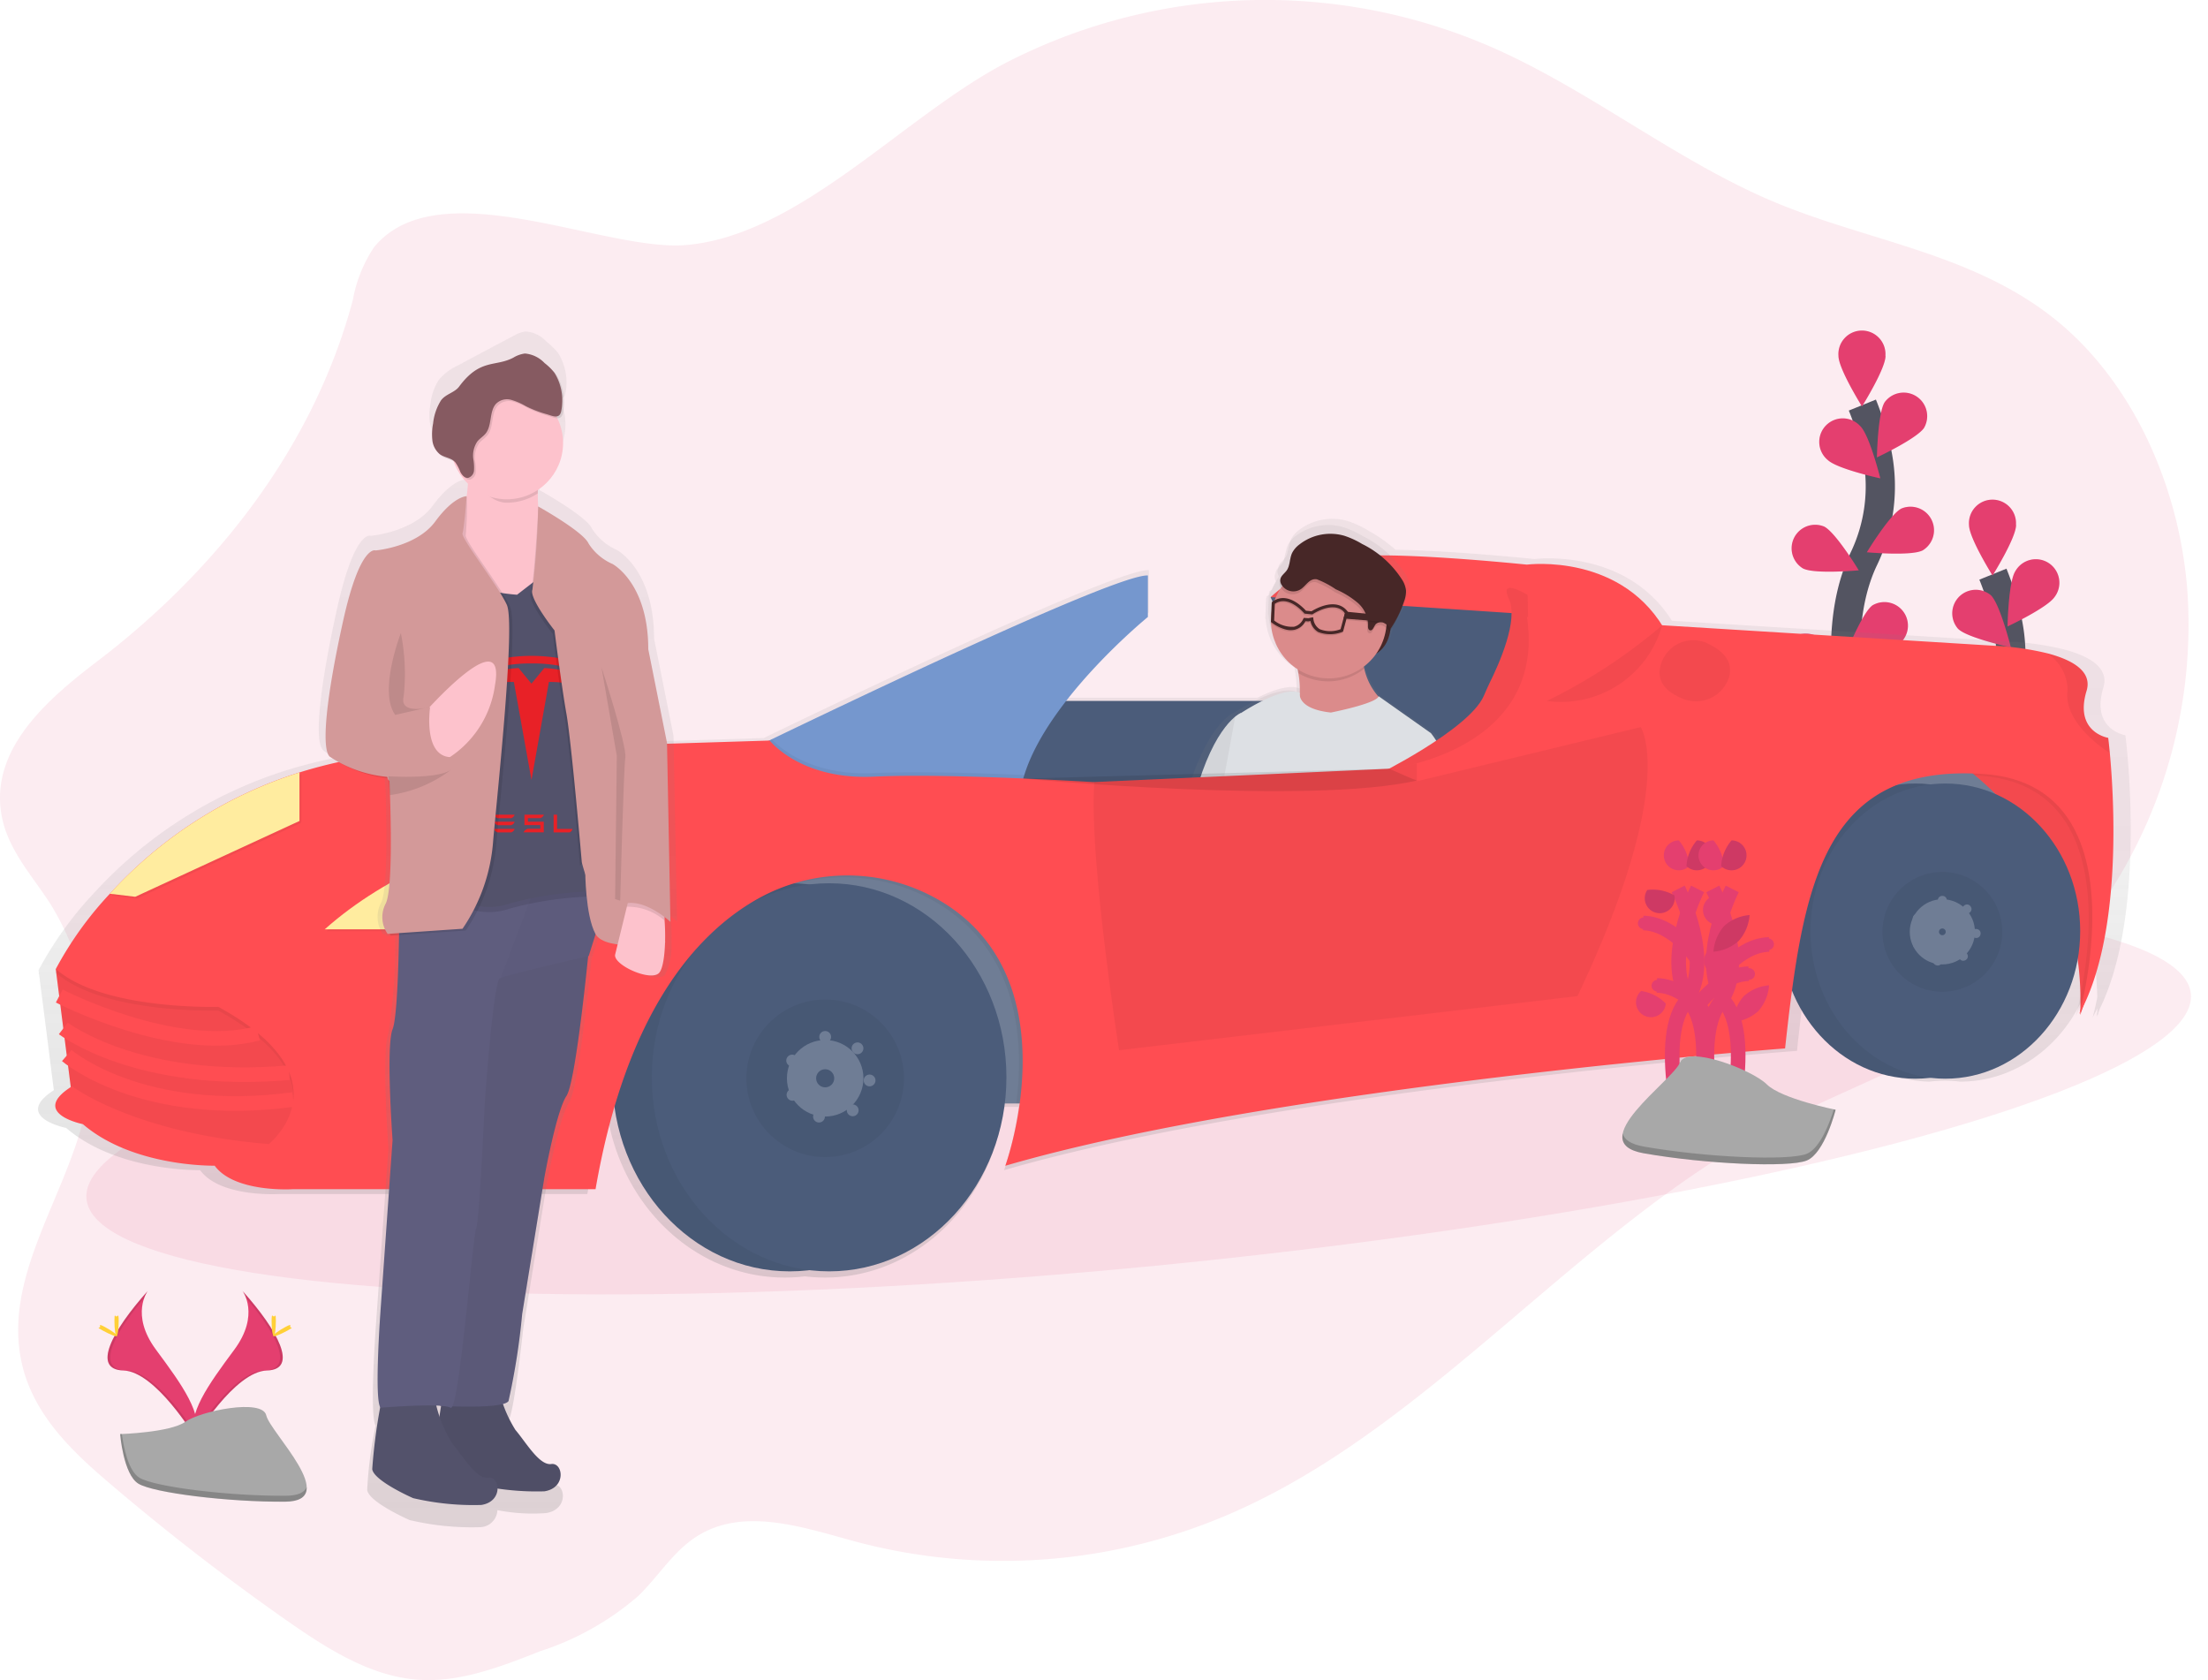 <svg xmlns="http://www.w3.org/2000/svg" xmlns:xlink="http://www.w3.org/1999/xlink" width="151.107" height="114.968" viewBox="0 0 151.107 114.968"><defs><linearGradient id="a" x1="0.5" y1="1" x2="0.5" gradientUnits="objectBoundingBox"><stop offset="0" stop-color="gray" stop-opacity="0.251"/><stop offset="0.54" stop-color="gray" stop-opacity="0.122"/><stop offset="1" stop-color="gray" stop-opacity="0.102"/></linearGradient><linearGradient id="b" x1="0.63" y1="0.974" x2="0.63" y2="-0.017" xlink:href="#a"/><linearGradient id="c" x1="0.5" y1="1" x2="0.5" y2="0" xlink:href="#a"/></defs><g transform="translate(0.002 0.022)"><path d="M113.549,78.4a9.53,9.53,0,0,0-1.457,3.631c-2.783,10.375-9.64,18.72-17.449,24.681-3.307,2.525-7.333,5.911-6.61,10.438.39,2.431,2.1,4.221,3.368,6.2a19.237,19.237,0,0,1,2.258,14.745c-1.444,5.647-5.48,10.917-4.231,16.627.77,3.515,3.386,6.016,5.9,8.166q5.885,5.028,12.144,9.42c2.8,1.963,5.773,3.872,9.033,4.121,2.871.22,5.682-.871,8.408-1.948a19.282,19.282,0,0,0,6.746-3.808c1.255-1.232,2.255-2.821,3.65-3.828,3.275-2.367,7.481-.867,11.236.146a39.122,39.122,0,0,0,26.775-2.452c12.934-6.078,22.792-18.842,35.442-25.69,5.439-2.945,11.356-4.773,16.393-8.566a30.622,30.622,0,0,0,7.206-7.8,33.729,33.729,0,0,0,5.272-20.7c-.595-7.332-3.926-14.4-9.159-18.535-5.6-4.43-12.677-5.258-19.051-7.917-6.579-2.75-12.434-7.475-18.95-10.42a38.763,38.763,0,0,0-33.437.748c-7.1,3.588-14.285,11.96-22.188,12.6C129.22,78.7,117.945,73.062,113.549,78.4Z" transform="translate(-87.95 -61.51)" fill="#e43f6f" opacity="0.1"/><path d="M951.187,273.867s-2.132-7.242.4-12.572a11.439,11.439,0,0,0,.926-7.176,19.236,19.236,0,0,0-1.016-3.368" transform="translate(-824.046 -223.054)" fill="none" stroke="#535461" stroke-miterlimit="10" stroke-width="2"/><path d="M950.2,217.678c0,.888-1.611,3.461-1.611,3.461s-1.611-2.573-1.611-3.461a1.611,1.611,0,1,1,3.213,0Z" transform="translate(-821.163 -193.349)" fill="#e43f6f"/><path d="M968.235,247.4c-.482.745-3.235,2.033-3.235,2.033s.05-3.033.532-3.779a1.611,1.611,0,0,1,2.7,1.747Z" transform="translate(-836.552 -218.156)" fill="#e43f6f"/><path d="M964.108,301.241c-.792.4-3.808.123-3.808.123s1.574-2.594,2.367-2.994a1.611,1.611,0,0,1,1.447,2.869Z" transform="translate(-832.541 -263.595)" fill="#e43f6f"/><path d="M954.139,345.569c-.713.527-3.739.766-3.739.766s1.113-2.822,1.828-3.351a1.611,1.611,0,0,1,1.9,2.583Z" transform="translate(-824.091 -301.579)" fill="#e43f6f"/><path d="M938.655,259.8c.637.618,3.6,1.26,3.6,1.26s-.732-2.945-1.364-3.565a1.611,1.611,0,1,0-2.239,2.305Z" transform="translate(-813.576 -228.348)" fill="#e43f6f"/><path d="M925.919,309.681c.792.4,3.808.123,3.808.123s-1.574-2.594-2.367-2.994a1.611,1.611,0,0,0-1.447,2.869Z" transform="translate(-802.522 -270.799)" fill="#e43f6f"/><path d="M921.639,360.578c.713.527,3.739.766,3.739.766s-1.113-2.822-1.828-3.351a1.611,1.611,0,1,0-1.9,2.583Z" transform="translate(-798.887 -314.246)" fill="#e43f6f"/><path d="M950.2,217.678c0,.888-1.611,3.461-1.611,3.461s-1.611-2.573-1.611-3.461a1.611,1.611,0,1,1,3.213,0Z" transform="translate(-821.163 -193.349)" fill="#e43f6f" opacity="0.1"/><path d="M968.235,247.4c-.482.745-3.235,2.033-3.235,2.033s.05-3.033.532-3.779a1.611,1.611,0,0,1,2.7,1.747Z" transform="translate(-836.552 -218.156)" fill="#e43f6f" opacity="0.1"/><path d="M964.108,301.241c-.792.4-3.808.123-3.808.123s1.574-2.594,2.367-2.994a1.611,1.611,0,0,1,1.447,2.869Z" transform="translate(-832.541 -263.595)" fill="#e43f6f" opacity="0.1"/><path d="M954.139,345.569c-.713.527-3.739.766-3.739.766s1.113-2.822,1.828-3.351a1.611,1.611,0,0,1,1.9,2.583Z" transform="translate(-824.091 -301.579)" fill="#e43f6f" opacity="0.1"/><path d="M938.655,259.8c.637.618,3.6,1.26,3.6,1.26s-.732-2.945-1.364-3.565a1.611,1.611,0,1,0-2.239,2.305Z" transform="translate(-813.576 -228.348)" fill="#e43f6f" opacity="0.1"/><path d="M925.919,309.681c.792.4,3.808.123,3.808.123s-1.574-2.594-2.367-2.994a1.611,1.611,0,0,0-1.447,2.869Z" transform="translate(-802.522 -270.799)" fill="#e43f6f" opacity="0.1"/><path d="M921.639,360.578c.713.527,3.739.766,3.739.766s-1.113-2.822-1.828-3.351a1.611,1.611,0,1,0-1.9,2.583Z" transform="translate(-798.887 -314.246)" fill="#e43f6f" opacity="0.1"/><path d="M1012.187,352.867s-2.132-7.242.4-12.572a11.438,11.438,0,0,0,.926-7.176,19.237,19.237,0,0,0-1.016-3.368" transform="translate(-876.112 -290.484)" fill="none" stroke="#535461" stroke-miterlimit="10" stroke-width="2"/><path d="M1011.2,296.678c0,.888-1.611,3.461-1.611,3.461s-1.611-2.573-1.611-3.461a1.611,1.611,0,1,1,3.213,0Z" transform="translate(-873.229 -260.778)" fill="#e43f6f"/><path d="M1029.269,325.287c-.482.745-3.229,2.031-3.229,2.031s.05-3.033.532-3.779a1.611,1.611,0,1,1,2.7,1.747Z" transform="translate(-888.653 -284.473)" fill="#e43f6f"/><path d="M1025.108,379.621c-.792.4-3.808.123-3.808.123s1.574-2.594,2.367-2.994a1.611,1.611,0,1,1,1.447,2.869Z" transform="translate(-884.607 -330.405)" fill="#e43f6f"/><path d="M1015.139,424.569c-.713.527-3.739.766-3.739.766s1.113-2.822,1.828-3.351a1.611,1.611,0,0,1,1.9,2.583Z" transform="translate(-876.157 -369.01)" fill="#e43f6f"/><path d="M1000.618,339.731c.637.618,3.6,1.26,3.6,1.26s-.732-2.945-1.364-3.565a1.611,1.611,0,0,0-2.239,2.305Z" transform="translate(-866.605 -296.712)" fill="#e43f6f"/><path d="M986.919,388.681c.792.4,3.808.123,3.808.123s-1.574-2.594-2.367-2.994a1.611,1.611,0,0,0-1.447,2.869Z" transform="translate(-854.588 -338.229)" fill="#e43f6f"/><path d="M982.639,439.579c.713.527,3.739.766,3.739.766s-1.113-2.822-1.828-3.351a1.611,1.611,0,1,0-1.9,2.583Z" transform="translate(-850.954 -381.676)" fill="#e43f6f"/><path d="M1011.2,296.678c0,.888-1.611,3.461-1.611,3.461s-1.611-2.573-1.611-3.461a1.611,1.611,0,1,1,3.213,0Z" transform="translate(-873.229 -260.778)" fill="#e43f6f" opacity="0.1"/><path d="M1029.269,325.287c-.482.745-3.229,2.031-3.229,2.031s.05-3.033.532-3.779a1.611,1.611,0,1,1,2.7,1.747Z" transform="translate(-888.653 -284.473)" fill="#e43f6f" opacity="0.1"/><path d="M1025.108,379.621c-.792.4-3.808.123-3.808.123s1.574-2.594,2.367-2.994a1.611,1.611,0,1,1,1.447,2.869Z" transform="translate(-884.607 -330.405)" fill="#e43f6f" opacity="0.1"/><path d="M1015.139,424.569c-.713.527-3.739.766-3.739.766s1.113-2.822,1.828-3.351a1.611,1.611,0,0,1,1.9,2.583Z" transform="translate(-876.157 -369.01)" fill="#e43f6f" opacity="0.1"/><path d="M1000.618,339.731c.637.618,3.6,1.26,3.6,1.26s-.732-2.945-1.364-3.565a1.611,1.611,0,0,0-2.239,2.305Z" transform="translate(-866.605 -296.712)" fill="#e43f6f" opacity="0.1"/><path d="M986.919,388.681c.792.4,3.808.123,3.808.123s-1.574-2.594-2.367-2.994a1.611,1.611,0,0,0-1.447,2.869Z" transform="translate(-854.588 -338.229)" fill="#e43f6f" opacity="0.1"/><path d="M982.639,439.579c.713.527,3.739.766,3.739.766s-1.113-2.822-1.828-3.351a1.611,1.611,0,1,0-1.9,2.583Z" transform="translate(-850.954 -381.676)" fill="#e43f6f" opacity="0.1"/><ellipse cx="72.37" cy="11.649" rx="72.37" ry="11.649" transform="matrix(0.995, -0.097, 0.097, 0.995, 4.787, 70.433)" fill="#e43f6f" opacity="0.1"/><path d="M246.787,337.387c2.708-5.551,2.148-14.586,1.86-17.652-.063-.671-.113-1.056-.113-1.056s-2.387-.376-1.507-3.266c.431-1.415-1.1-2.2-2.768-2.626a19.5,19.5,0,0,0-3.638-.514L217.5,310.845h0c-3.171-5.032-9.41-4.224-9.41-4.224s-5.565-.579-9.511-.639a10.62,10.62,0,0,0-1.957-1.366,6.444,6.444,0,0,0-1.327-.6,3.76,3.76,0,0,0-3.322.622,1.767,1.767,0,0,0-.54.628,1.719,1.719,0,0,0-.11.353,6.31,6.31,0,0,0-.146.628,1.082,1.082,0,0,1-.146.286c-.158.224-.431.393-.466.663a.444.444,0,0,0,0,.047.492.492,0,0,0-.057.167.6.6,0,0,0,.075.347.559.559,0,0,0,.029.05,4.133,4.133,0,0,0-.473.908,1.516,1.516,0,0,0-.157.1l-.044.032v.089l-.025.019-.054,1.443.031.023a4.271,4.271,0,0,0,1.986,3.333c.019.092.037.186.054.284a7.741,7.741,0,0,1,.108,1.432h-.025c-.688-.293-1.866.138-2.878.64H176.022a41.086,41.086,0,0,1,5.685-5.841v-2.891c-2.235-.111-21.869,9.32-26.173,11.4l-.19.092-22.122.685a34.09,34.09,0,0,0-10.545,1.523,30.008,30.008,0,0,0-13.2,8.436,24.666,24.666,0,0,0-3.758,5.237l.025.2-.025.051.035.031.6,4.7.41,3.237c-2.85,1.842.842,2.581.842,2.581,3.515,3.014,9.17,2.89,9.17,2.89,1.381,1.885,5.4,1.633,5.4,1.633h21.1a51.132,51.132,0,0,1,1.318-5.741c.9,6.487,6.019,11.456,12.2,11.456a11.41,11.41,0,0,0,1.371-.083,11.4,11.4,0,0,0,1.371.083c6.249,0,11.413-5.086,12.226-11.681h1.033a23.018,23.018,0,0,1-1,4.334c18.968-5.527,54.265-8.165,54.265-8.165q.22-2.087.482-4.026a9.4,9.4,0,0,0,8.588,6.131,8.468,8.468,0,0,1,2.086,0c4.556,0,8.348-3.555,9.2-8.267a21.539,21.539,0,0,1,.193,2.509c-.163.8-.3,1.311-.324,1.383q.171-.313.325-.641v.261c-.035.146-.06.228-.067.256l.064-.12v.192A5.711,5.711,0,0,1,246.787,337.387Z" transform="translate(-103.082 -268.388)" fill="url(#a)"/><rect width="43.483" height="17.541" transform="translate(98.01 49.054)" fill="#6f7d95"/><path d="M593.73,276.1l6.176,13.836,12.231-.741.494-5.682.371-6.671L595.707,275.6Z" transform="translate(-506.776 -235.256)" fill="#4b5c7a"/><path d="M681.68,323.84a11.572,11.572,0,0,1,5.189-2.718c2.846-.495,12.354.494,12.354.494l1.359,2.343-.255,1.116Z" transform="translate(-594.726 -283)" fill="#ff4d52"/><rect width="43.853" height="12.847" transform="translate(66.385 47.942)" fill="#4b5c7a"/><path d="M635.145,327.562a6.91,6.91,0,0,0-1.151-6.419l-3.828-2.671a.182.182,0,0,1-.012.026,4.98,4.98,0,0,1-1.041-2.018c-.012-.047-.022-.1-.034-.146a4.119,4.119,0,0,0,.908-.93,2.244,2.244,0,0,0,1.008-1.611,8.035,8.035,0,0,0,.951-1.923,3.4,3.4,0,0,0,.1-.335,1.757,1.757,0,0,0,.1-.658,1.8,1.8,0,0,0-.243-.7,7.385,7.385,0,0,0-2.98-2.652,6.343,6.343,0,0,0-1.3-.595,3.7,3.7,0,0,0-3.266.612,1.737,1.737,0,0,0-.532.618,1.694,1.694,0,0,0-.108.347,6.219,6.219,0,0,0-.139.618,1.067,1.067,0,0,1-.138.28c-.157.22-.423.385-.458.653a.428.428,0,0,0,0,.047.482.482,0,0,0-.056.164.586.586,0,0,0,.073.341.555.555,0,0,0,.029.05,4.065,4.065,0,0,0-.466.893,1.484,1.484,0,0,0-.155.1l-.042.031v.088l-.025.019-.054,1.419.029.023a4.2,4.2,0,0,0,1.952,3.279c.019.091.037.183.053.28a7.52,7.52,0,0,1,.105,1.548.524.524,0,0,1,0-.135c-1.059-.479-3.369.845-4.3,1.431h0a1.764,1.764,0,0,0-.391.253l-.016.012h0c-.64.518-1.9,1.96-2.907,5.663-1.391,5.168-1.246,6.34-2.26,7.538s-2.02,9.638-2.02,9.638l2.04.549.261-.838c2.425,2.211,9.216,3.276,9.216,3.276l.208-.646a5.473,5.473,0,0,0,2.783-.195c2.545-.9,3.5-3.181,5.346-6.191S635.145,327.562,635.145,327.562Zm-10.267,15.573,4.7-14.583c.426,2.264-1.454,5.83-1.621,8.162C627.854,338.214,626.108,341.194,624.878,343.135Z" transform="translate(-535.695 -270.879)" fill="url(#b)"/><path d="M719.825,343.763s.819,3.118-1.611,3.661-.829-1.4-.829-1.4l2.343-2.283Z" transform="translate(-624.76 -302.425)" fill="#472727"/><path d="M625.595,394.64s-1.807.732-3.136,5.665-1.2,6.046-2.153,7.192-1.936,9.193-1.936,9.193l1.913.516,1.665-5.378,4.58-14.206Z" transform="translate(-540.689 -345.87)" fill="#dde0e4"/><path d="M625.595,394.64s-1.807.732-3.136,5.665-1.2,6.046-2.153,7.192-1.936,9.193-1.936,9.193l1.913.516,1.665-5.378,4.58-14.206Z" transform="translate(-540.689 -345.87)" opacity="0.05"/><path d="M697.934,356.273s-7.566,3.846-6.459,1.337a6.242,6.242,0,0,0,.368-3.515,7.505,7.505,0,0,0-.476-1.7s5.143-4.069,4.842-.747a6.356,6.356,0,0,0,.146,2.135A4.283,4.283,0,0,0,697.934,356.273Z" transform="translate(-602.992 -308.059)" fill="#db8b8b"/><path d="M696.334,353.8a3.954,3.954,0,0,1-3.515.732,4,4,0,0,1-1-.423,7.508,7.508,0,0,0-.476-1.7s5.144-4.069,4.842-.747a6.355,6.355,0,0,0,.152,2.14Z" transform="translate(-602.972 -308.068)" opacity="0.1"/><circle cx="3.96" cy="3.96" r="3.96" transform="translate(86.084 45.234) rotate(-74.93)" fill="#db8b8b"/><path d="M687.211,316.082a.945.945,0,0,1-1.318-.347.568.568,0,0,1-.067-.325c.034-.255.286-.413.439-.624.239-.341.193-.808.366-1.188a1.67,1.67,0,0,1,.5-.586,3.443,3.443,0,0,1,3.068-.6,5.847,5.847,0,0,1,1.221.561,6.813,6.813,0,0,1,2.783,2.515,1.716,1.716,0,0,1,.226.669,1.9,1.9,0,0,1-.132.747,7.787,7.787,0,0,1-.912,1.856,1.43,1.43,0,0,0-.475-.382.489.489,0,0,0-.562.1c-.127.163-.205.473-.4.4-.126-.047-.124-.221-.119-.356a2.034,2.034,0,0,0-.722-1.533,6.047,6.047,0,0,0-1.485-.912,6.25,6.25,0,0,0-1.292-.682C687.821,315.3,687.579,315.855,687.211,316.082Z" transform="translate(-598.263 -275.574)" opacity="0.1"/><path d="M687.581,314.712a.945.945,0,0,1-1.318-.347.567.567,0,0,1-.067-.325c.034-.255.286-.413.439-.624.239-.341.193-.808.366-1.188a1.67,1.67,0,0,1,.5-.586,3.443,3.443,0,0,1,3.068-.6,5.845,5.845,0,0,1,1.221.561,6.813,6.813,0,0,1,2.783,2.515,1.718,1.718,0,0,1,.226.669,1.9,1.9,0,0,1-.132.747,7.786,7.786,0,0,1-.912,1.856,1.43,1.43,0,0,0-.475-.382.489.489,0,0,0-.562.1c-.127.163-.205.473-.4.4-.126-.047-.124-.221-.119-.356a2.034,2.034,0,0,0-.722-1.533,6.047,6.047,0,0,0-1.485-.912,6.25,6.25,0,0,0-1.292-.682C688.191,313.933,687.949,314.485,687.581,314.712Z" transform="translate(-598.579 -274.404)" fill="#472727"/><path d="M640.2,386.055s3.133-.614,3.269-1.116l3.582,2.529a6.621,6.621,0,0,1,1.053,6.112s-.9,7.746-2.643,10.621-2.749,6.6-5.141,7.469c0,0-2.3-1.482-3.058-1.465,0,0,3.894-5.643,4.061-7.865s1.946-5.628,1.557-7.784l-5.272,16.388s-8.494-1.318-9.356-4.137a3.779,3.779,0,0,0,.6-2.214c-.136-1.115,3.2-9.5,3.2-9.5l1.6-8.743s3.163-2.21,4.423-1.636C638.067,384.706,637.839,385.8,640.2,386.055Z" transform="translate(-549.122 -337.318)" fill="#dde0e4"/><g transform="translate(86.951 40.997)" opacity="0.1"><path d="M686.926,342.51h0c-.773-1.054-2.248-.189-2.49-.038l-.379-.038c-.331-.36-1.346-1.318-2.3-.614l-.041.031-.057,1.352.041.032a2.824,2.824,0,0,0,.921.472,1.39,1.39,0,0,0,.65.032,1.122,1.122,0,0,0,.748-.586l.2.013.146-.028a1.115,1.115,0,0,0,.527.753,2.284,2.284,0,0,0,1.651-.007l.05-.019.352-1.308Zm-.5,1.189a1.958,1.958,0,0,1-1.424,0,.946.946,0,0,1-.439-.712l-.018-.107-.321.066-.322-.012-.031.062a.951.951,0,0,1-.643.539,1.979,1.979,0,0,1-1.358-.431l.048-1.142c.829-.558,1.743.347,2.006.643l.028.031.535.053.032-.022c.015-.009,1.343-.9,2.1-.183a.977.977,0,0,1,.1.113Z" transform="translate(-681.66 -341.569)"/><path d="M718.226,348.534l-2.49-.206-.205-.04.092-.346a.983.983,0,0,0-.1-.113l.3.029,2.037.2Z" transform="translate(-710.561 -346.913)"/></g><path d="M687.106,341.87h0c-.773-1.054-2.248-.189-2.49-.038l-.379-.038c-.331-.36-1.346-1.318-2.3-.614l-.041.031-.057,1.352.041.032a2.824,2.824,0,0,0,.921.472,1.39,1.39,0,0,0,.65.032,1.122,1.122,0,0,0,.748-.586l.2.013.146-.028a1.115,1.115,0,0,0,.527.753,2.284,2.284,0,0,0,1.651-.007l.05-.019.351-1.308Zm-.5,1.189a1.958,1.958,0,0,1-1.424,0,.946.946,0,0,1-.439-.712l-.018-.107-.321.066-.318-.021-.031.062a.951.951,0,0,1-.64.545,1.978,1.978,0,0,1-1.358-.431l.048-1.142c.829-.558,1.743.347,2.006.643l.028.031.535.053.032-.022c.015-.009,1.343-.9,2.1-.183a.977.977,0,0,1,.1.113Z" transform="translate(-594.863 -300.025)" fill="#472727"/><path d="M718.438,347.894l-2.481-.206-.205-.04.092-.346a.969.969,0,0,0-.1-.113l.3.029,2.037.2Z" transform="translate(-623.798 -305.37)" fill="#472727"/><rect width="43.483" height="17.541" transform="translate(34.143 57.948)" fill="#6f7d95"/><ellipse cx="12.134" cy="13.279" rx="12.134" ry="13.279" transform="translate(41.91 60.419)" fill="#4b5c7a"/><ellipse cx="12.134" cy="13.279" rx="12.134" ry="13.279" transform="translate(41.91 60.419)" opacity="0.05"/><ellipse cx="12.134" cy="13.279" rx="12.134" ry="13.279" transform="translate(44.606 60.419)" fill="#4b5c7a"/><circle cx="5.393" cy="5.393" r="5.393" transform="translate(51.078 68.373)" opacity="0.05"/><circle cx="1.618" cy="1.618" r="1.618" transform="translate(54.852 72.147)" fill="none" stroke="#6f7d95" stroke-miterlimit="10" stroke-width="2"/><circle cx="0.404" cy="0.404" r="0.404" transform="translate(56.066 70.53)" fill="#6f7d95"/><circle cx="0.404" cy="0.404" r="0.404" transform="matrix(0.766, -0.643, 0.643, 0.766, 58.113, 71.665)" fill="#6f7d95"/><circle cx="0.404" cy="0.404" r="0.404" transform="translate(59.041 74.24) rotate(-80)" fill="#6f7d95"/><circle cx="0.404" cy="0.404" r="0.404" transform="translate(57.802 75.81) rotate(-30)" fill="#6f7d95"/><circle cx="0.404" cy="0.404" r="0.404" transform="matrix(0.342, -0.94, 0.94, 0.342, 55.529, 76.629)" fill="#6f7d95"/><circle cx="0.404" cy="0.404" r="0.404" transform="matrix(0.94, -0.342, 0.342, 0.94, 53.716, 74.656)" fill="#6f7d95"/><circle cx="0.404" cy="0.404" r="0.404" transform="translate(53.659 72.698) rotate(-60)" fill="#6f7d95"/><path d="M1006.085,424.636a34.92,34.92,0,0,1-1.567,5.994q.012-.293.015-.578v-.732a19.907,19.907,0,0,0-7.217-15.085A15.584,15.584,0,0,0,995,412.6h7.535s2.964,6.053,3.582,9.017A9.038,9.038,0,0,1,1006.085,424.636Z" transform="translate(-862.159 -361.2)" fill="#ff4d52"/><path d="M1006.085,424.636a34.92,34.92,0,0,1-1.567,5.994q.012-.293.015-.578v-.732a19.907,19.907,0,0,0-7.217-15.085A15.584,15.584,0,0,0,995,412.6h7.535s2.964,6.053,3.582,9.017A9.038,9.038,0,0,1,1006.085,424.636Z" transform="translate(-862.159 -361.2)" opacity="0.05"/><ellipse cx="9.228" cy="10.1" rx="9.228" ry="10.1" transform="translate(121.851 53.593)" fill="#4b5c7a"/><ellipse cx="9.228" cy="10.1" rx="9.228" ry="10.1" transform="translate(121.851 53.593)" opacity="0.05"/><ellipse cx="9.228" cy="10.1" rx="9.228" ry="10.1" transform="translate(123.902 53.593)" fill="#4b5c7a"/><circle cx="4.101" cy="4.101" r="4.101" transform="translate(128.824 59.643)" opacity="0.05"/><circle cx="1.23" cy="1.23" r="1.23" transform="translate(131.695 62.513)" fill="none" stroke="#6f7d95" stroke-miterlimit="10" stroke-width="2"/><circle cx="0.308" cy="0.308" r="0.308" transform="translate(132.617 61.283)" fill="#6f7d95"/><circle cx="0.308" cy="0.308" r="0.308" transform="matrix(0.766, -0.643, 0.643, 0.766, 134.174, 62.145)" fill="#6f7d95"/><circle cx="0.308" cy="0.308" r="0.308" transform="translate(134.88 64.105) rotate(-80)" fill="#6f7d95"/><circle cx="0.308" cy="0.308" r="0.308" transform="translate(133.939 65.299) rotate(-30)" fill="#6f7d95"/><circle cx="0.308" cy="0.308" r="0.308" transform="matrix(0.342, -0.94, 0.94, 0.342, 132.209, 65.922)" fill="#6f7d95"/><circle cx="0.308" cy="0.308" r="0.308" transform="matrix(0.94, -0.342, 0.342, 0.94, 130.83, 64.42)" fill="#6f7d95"/><circle cx="0.308" cy="0.308" r="0.308" transform="translate(130.789 62.931) rotate(-60)" fill="#6f7d95"/><path d="M115.116,523.011,114,514.24h13.218l6.794,6.053-3.335,7.783S117.222,525.852,115.116,523.011Z" transform="translate(-110.187 -447.954)" fill="#ff4d52"/><path d="M134.059,520.3l-3.335,7.783s-13.459-2.223-15.565-5.065l-.048-.382-1.025-8.111-.01-.081-.025-.2h13.218Z" transform="translate(-110.229 -447.962)" opacity="0.05"/><path d="M469.557,330.364v2.841s-6.831,5.565-8.456,10.816a6.617,6.617,0,0,0-.315,2.649c.618,5.806-17.786-4.7-17.786-4.7l.819-.4C448.05,339.537,467.359,330.253,469.557,330.364Z" transform="translate(-391.003 -291.007)" fill="#7597ce"/><path d="M729.884,348.995s6.4-3.143,7.424-5.469c.138-.312.268-.627.42-.933.634-1.276,1.967-4.268,1.3-5.7-.864-1.853,2.1.248,2.1.248L739.4,345.9l-4.2,2.343-5.435.747" transform="translate(-635.765 -295.925)" fill="#ff4d52"/><path d="M729.884,348.995s6.4-3.143,7.424-5.469c.138-.312.268-.627.42-.933.634-1.276,1.967-4.268,1.3-5.7-.864-1.853,2.1.248,2.1.248L739.4,345.9l-4.2,2.343-5.435.747" transform="translate(-635.765 -295.925)" opacity="0.05"/><path d="M134.033,520.31l-3.335,7.783s-13.459-2.223-15.565-5.064l-.048-.382c.054-.037.111-.075.171-.111,0,0,4.076,3.212,13.342,3.954,0,0,5.565-4.448-3.459-9.388,0,0-7.85.246-11.084-2.564l-.035-.029.025-.051q.032-.063.1-.2h13.089Z" transform="translate(-110.204 -447.971)" opacity="0.05"/><path d="M460.786,412.022c.618,5.807-17.786-4.694-17.786-4.694l.819-.4c.542.577,2.705,2.523,7.03,2.313,2.783-.136,7.008-.012,10.259.13A6.617,6.617,0,0,0,460.786,412.022Z" transform="translate(-391.003 -356.36)" opacity="0.05"/><path d="M364.583,457.31v17.541H356.5c.533-4.08.226-10.028-4.956-13.437a12.534,12.534,0,0,0-13.079-.39c-3.4,1.939-7.194,5.882-9.608,13.827H321.1V457.31Z" transform="translate(-286.956 -399.362)" opacity="0.05"/><path d="M1006.085,424.636a20.178,20.178,0,0,1-1.551,5.419q-.146.324-.319.631c.019-.072.158-.573.319-1.361.785-3.837,2.128-14.455-6.87-15.062-.117-.007-.233-.015-.349-.019A15.583,15.583,0,0,0,995,412.6h7.535s2.964,6.053,3.582,9.017A9.038,9.038,0,0,1,1006.085,424.636Z" transform="translate(-862.159 -361.2)" opacity="0.05"/><path d="M252.293,376.929c.117-.423,4.291-15.69-6.551-16.421-10.994-.741-12.354,7.535-13.588,18.777,0,0-34.71,2.594-53.366,8.03,0,0,4.479-12.273-3.954-17.824a12.534,12.534,0,0,0-13.079-.39c-4.159,2.376-8.924,7.762-11.008,19.818H129.992s-3.954.248-5.312-1.611c0,0-5.565.123-9.017-2.841,0,0-3.705-.741-.741-2.594,0,0,4.2,3.212,13.465,3.954,0,0,5.565-4.448-3.459-9.388,0,0-7.909.247-11.117-2.594a24.232,24.232,0,0,1,3.7-5.149,29.511,29.511,0,0,1,12.98-8.3,33.617,33.617,0,0,1,10.376-1.5l21.8-.68s2.106,2.718,7.165,2.471,14.947.371,14.947.371h.1l20.346-.921a12.945,12.945,0,0,0,1.73-.366c2.95-.8,8.544-3.231,7.535-10.016l31.995,1.977a19.175,19.175,0,0,1,3.578.505c1.643.422,3.146,1.192,2.723,2.583-.864,2.841,1.482,3.212,1.482,3.212s.05.379.111,1.038C254.668,362.184,255.244,371.528,252.293,376.929Z" transform="translate(-109.992 -307.563)" fill="#ff4d52"/><path d="M262.645,442.55s-13.342.123-22.115,7.909h4.941s13.836-3.582,17.171-6.424Z" transform="translate(-218.185 -386.763)" opacity="0.05"/><path d="M261.795,441.7s-13.342.123-22.115,7.909h4.941s13.836-3.582,17.171-6.424Z" transform="translate(-217.46 -386.038)" fill="#ffec9f"/><path d="M153.1,423.25v3.32l-11.239,5.189-1.74-.209a29.511,29.511,0,0,1,12.979-8.3Z" transform="translate(-132.481 -370.29)" opacity="0.05"/><path d="M152.24,422.41v3.32L141,430.918l-1.74-.209A29.511,29.511,0,0,1,152.24,422.41Z" transform="translate(-131.747 -369.573)" fill="#ffec9f"/><path d="M297.821,525.21a15.764,15.764,0,0,0-6.671,11.863h3.459s1.359-8.894,5.312-11.863Z" transform="translate(-261.392 -457.317)" fill="none"/><path d="M297.821,525.21a15.764,15.764,0,0,0-6.671,11.863h3.459s1.359-8.894,5.312-11.863Z" transform="translate(-261.392 -457.317)" opacity="0.05"/><path d="M632.074,419.627,600.7,423.332s-2.075-13.21-1.692-18.35l20.346-.921a12.939,12.939,0,0,0,1.728-.362v1.226L636.4,401.22S638.991,405.048,632.074,419.627Z" transform="translate(-524.118 -351.486)" fill="none"/><path d="M632.074,419.627,600.7,423.332s-2.075-13.21-1.692-18.35l20.346-.921a12.939,12.939,0,0,0,1.728-.362v1.226L636.4,401.22S638.991,405.048,632.074,419.627Z" transform="translate(-524.118 -351.486)" opacity="0.05"/><path d="M801.46,325.026s6.671-.864,9.635,4.818l-9.54-.368Z" transform="translate(-696.964 -286.412)" fill="#ff4d52"/><path d="M863.522,362.329c-.262.822-.064,1.725,1.454,2.351a2.376,2.376,0,0,0,3.178-1.378c.252-.756.079-1.611-1.283-2.307A2.306,2.306,0,0,0,863.522,362.329Z" transform="translate(-749.853 -316.905)" fill="none"/><path d="M863.522,362.329c-.262.822-.064,1.725,1.454,2.351a2.376,2.376,0,0,0,3.178-1.378c.252-.756.079-1.611-1.283-2.307A2.306,2.306,0,0,0,863.522,362.329Z" transform="translate(-749.853 -316.905)" opacity="0.05"/><path d="M115.63,526.88s7.917,4.1,13.6,2.548" transform="translate(-111.578 -458.743)" fill="none" stroke="#ff4d52" stroke-miterlimit="10" stroke-width="1"/><path d="M117.54,542s5.116,3.945,15.456,3.029" transform="translate(-113.208 -471.648)" fill="none" stroke="#ff4d52" stroke-miterlimit="10" stroke-width="1"/><path d="M119.15,554.69s5.075,4.4,15.5,3.008" transform="translate(-114.582 -482.48)" fill="none" stroke="#ff4d52" stroke-miterlimit="10" stroke-width="1"/><path d="M818.634,353.67a37.3,37.3,0,0,1-7.894,5.174A7.189,7.189,0,0,0,818.634,353.67Z" transform="translate(-704.885 -310.9)" opacity="0.05"/><path d="M566.1,421.345s19.584,1.85,26.995.12c0,0,.4.262-1.964-.8Z" transform="translate(-496.074 -368.088)" opacity="0.1"/><path d="M1048.666,373.535c-1.22-.8-3.155-2.463-2.891-4.313a2.974,2.974,0,0,0-1.425-2.522c1.643.422,3.146,1.192,2.723,2.583-.864,2.841,1.482,3.212,1.482,3.212S1048.6,372.876,1048.666,373.535Z" transform="translate(-904.281 -322.022)" opacity="0.05"/><path d="M261.074,258.089c.012-.489,0-1-.037-1.465a2.5,2.5,0,0,0-.023-.261,5.264,5.264,0,0,1,.439.366l-.242-12.718-1.333-6.662c0-4.725-2.544-6.056-2.544-6.056a3.862,3.862,0,0,1-1.7-1.453c-.363-.847-3.582-2.636-3.584-2.636a9.107,9.107,0,0,1-.029-.927c0-.081,0-.164.007-.247a4,4,0,0,0,1.387-5.079c.179,0,.324-.075.391-.34a3.81,3.81,0,0,0-.479-2.774,2.725,2.725,0,0,0-.35-.388,6.009,6.009,0,0,0-.476-.429,2.175,2.175,0,0,0-1.394-.68,2.087,2.087,0,0,0-.825.293q-1.932,1.016-3.853,2.05a3.594,3.594,0,0,0-1.292.986,3.779,3.779,0,0,0-.557,1.627,3.989,3.989,0,0,0-.054,1.191,1.539,1.539,0,0,0,.467.949,1.045,1.045,0,0,0,.18.171,7.928,7.928,0,0,0,.868.391,4,4,0,0,0,1.006,1.577c0,.075-.01.146-.016.228-.016.209-.041.439-.073.672h0s-.895-.023-2.228,1.793-4.24,2.059-4.24,2.059-1.09-.485-2.3,4.966-1.574,9.08-.97,9.69a3.3,3.3,0,0,0,.858.536,10.517,10.517,0,0,0,3.27,1.025.293.293,0,0,0,.072.116l.086,1.056h0c.073,2.229.158,6.7-.293,7.692a2.061,2.061,0,0,0,.122,2.181l.146-.01a1.112,1.112,0,0,0,.091.132l.586-.04a38.545,38.545,0,0,1-.458,6.7c-.485,1.211,0,7.873,0,7.873l-.848,11.992s-.464,6.26-.029,6.984a27.729,27.729,0,0,0-.576,4.4c.122.848,2.907,2.059,2.907,2.059a18.585,18.585,0,0,0,4.845.485A1.216,1.216,0,0,0,249.158,297a12.648,12.648,0,0,0,3.329.2c1.574-.242,1.333-2.059.485-1.938s-1.818-1.583-2.538-2.431a5.832,5.832,0,0,1-.879-1.847.677.677,0,0,0,.4-.212c.363-.606.97-6.178.97-6.178l1.574-9.69s.848-4.725,1.574-5.814c.549-.823,1.236-6.965,1.539-9.924h.035l.032-.1.455-1.47a2.044,2.044,0,0,0,1.569.732c-.076.311-.139.564-.176.709-.182.732,2.466,1.938,3.1,1.333a4.171,4.171,0,0,0,.439-2.176h.022ZM245.16,291.121c-.041.236-.082.482-.123.732-.092-.293-.165-.557-.215-.751C244.941,291.106,245.054,291.112,245.16,291.121Z" transform="translate(-215.12 -193.682)" fill="url(#c)"/><path d="M295.606,707.661a8.934,8.934,0,0,0,1.172,2.916c.7.816,1.633,2.449,2.449,2.333s1.05,1.633-.467,1.866a18.144,18.144,0,0,1-4.666-.467s-2.683-1.172-2.8-1.983a37.243,37.243,0,0,1,.7-5.016Z" transform="translate(-261.506 -612.748)" fill="#53526b"/><path d="M295.606,707.661a8.934,8.934,0,0,0,1.172,2.916c.7.816,1.633,2.449,2.449,2.333s1.05,1.633-.467,1.866a18.144,18.144,0,0,1-4.666-.467s-2.683-1.172-2.8-1.983a37.243,37.243,0,0,1,.7-5.016Z" transform="translate(-261.506 -612.748)" opacity="0.05"/><path d="M266.136,714.04a8.934,8.934,0,0,0,1.172,2.916c.7.816,1.633,2.449,2.449,2.333s1.05,1.633-.467,1.866a18.164,18.164,0,0,1-4.666-.466s-2.683-1.172-2.8-1.983a37.248,37.248,0,0,1,.7-5.016Z" transform="translate(-236.352 -618.193)" fill="#53526b"/><path d="M303.934,497.86S303,507.891,302.3,508.941s-1.516,5.6-1.516,5.6l-1.516,9.331a47.6,47.6,0,0,1-.933,5.949c-.347.583-4.676.332-4.676.332l2.686-30.892Z" transform="translate(-263.534 -433.973)" fill="#5f5d7e"/><path d="M303.934,497.86S303,507.891,302.3,508.941s-1.516,5.6-1.516,5.6l-1.516,9.331a47.6,47.6,0,0,1-.933,5.949c-.347.583-4.676.332-4.676.332l2.686-30.892Z" transform="translate(-263.534 -433.973)" opacity="0.05"/><path d="M280.818,465.21l-.3.968-1.648,5.23-.032.1h-.009c-.221.05-4.89,1.123-5.9,1.453a1.417,1.417,0,0,0-.16.06c-.467.233-1.05,8.631-1.05,8.631s-.35,7.932-.586,8.515-1.172,12.6-1.75,12.247-4.782,0-4.782,0c-.467-.467,0-6.765,0-6.765l.816-11.548s-.467-6.415,0-7.582.467-8.981.467-8.981l9.553-1.479.923-.146Z" transform="translate(-238.553 -406.105)" fill="#5f5d7e"/><path d="M329.676,469.959l-1.648,5.23-.04.1c-.221.05-4.89,1.123-5.9,1.453h-.1l2.608-6.905.075-.2.848.054Z" transform="translate(-287.715 -409.886)" opacity="0.02"/><path d="M292.613,305.93s4.316,4.666,7,.816l2.566,1.75-.467,2.683,1.516,20.3a23.665,23.665,0,0,0-6.765.816,4.341,4.341,0,0,1-4.549-1.05l.467-17.846-1.05-5.482Z" transform="translate(-261.546 -270.152)" opacity="0.1"/><path d="M292.621,303.54s4.316,4.666,7,.816l2.566,1.75-.467,2.683,1.517,20.3a23.665,23.665,0,0,0-6.765.816,4.341,4.341,0,0,1-4.549-1.05l.467-17.846-1.05-5.482Z" transform="translate(-261.554 -268.112)" fill="#53526b"/><g transform="translate(31.709 55.725)"><g transform="translate(7.939 0.001)"><path d="M270.96,383.91v.734h.236v-.489h.857v.489h.236v-.732H270.96" transform="translate(-270.926 -383.43)" fill="#e82127"/><path d="M358.925,442.383h.905a.334.334,0,0,0,.246-.243h-1.4a.335.335,0,0,0,.246.243" transform="translate(-358.68 -442.14)" fill="#e82127"/></g><g transform="translate(6.175 0.001)"><path d="M347.717,443.354a.337.337,0,0,0,.207-.239h-1.056v-.975h-.237v1.214h1.085" transform="translate(-346.63 -442.14)" fill="#e82127"/></g><g transform="translate(4.11 0.001)"><path d="M332.838,442.379h.836a.366.366,0,0,0,.258-.239H332.6v.712h1.087v.252h-.852a.476.476,0,0,0-.3.246h1.387v-.732h-1.085v-.24" transform="translate(-332.53 -442.14)" fill="#e82127"/></g><g transform="translate(2.109)"><path d="M319.115,442.373h.905a.334.334,0,0,0,.246-.243h-1.4a.335.335,0,0,0,.246.243" transform="translate(-318.87 -442.13)" fill="#e82127"/><path d="M319.115,445.643h.905a.332.332,0,0,0,.246-.243h-1.4a.335.335,0,0,0,.246.243" transform="translate(-318.87 -444.921)" fill="#e82127"/><path d="M319.115,449.013h.905a.334.334,0,0,0,.246-.243h-1.4a.335.335,0,0,0,.246.243" transform="translate(-318.87 -447.797)" fill="#e82127"/></g><g transform="translate(0 0.003)"><path d="M304.47,442.15a.338.338,0,0,0,.245.242h.381l.019.007v.961h.237V442.4l.022-.007h.381a.343.343,0,0,0,.245-.242H304.47" transform="translate(-304.47 -442.15)" fill="#e82127"/></g></g><g transform="translate(32.129 44.867)"><path d="M313.721,381.255l1.188-6.683c1.132,0,1.489.124,1.542.631a2.661,2.661,0,0,0,1.142-.858,8.4,8.4,0,0,0-3-.725l-.879,1.068h0l-.879-1.068a8.4,8.4,0,0,0-3,.725,2.661,2.661,0,0,0,1.142.858c.051-.507.409-.631,1.533-.633l1.2,6.684" transform="translate(-309.474 -372.795)" fill="#e82127"/><path d="M311.587,368.5a9.791,9.791,0,0,1,4.009.8,3.257,3.257,0,0,0,.239-.492,11.312,11.312,0,0,0-8.494,0,4.108,4.108,0,0,0,.243.492,9.791,9.791,0,0,1,4.008-.8h0" transform="translate(-307.34 -367.989)" fill="#e82127"/></g><path d="M361.42,468.39s0,3.033.7,4.316,4.782.586,4.782.586l-.816-4.316Z" transform="translate(-321.37 -408.819)" fill="#d39999"/><path d="M378.349,484.379c-.615.586-3.165-.586-2.989-1.283.123-.494.554-2.26.8-3.262l.17-.7s1.494-.467,2.021,0a3.326,3.326,0,0,1,.39,1.648C378.847,482.182,378.74,484.008,378.349,484.379Z" transform="translate(-333.261 -417.809)" fill="#fdc2cc"/><path d="M305.713,271.727l-4.082,3.149s-6.065-.35-4.549-3.266a10.873,10.873,0,0,0,1.172-4.121,8.615,8.615,0,0,0,0-1.595s5.6-5.126,4.9.7a13.219,13.219,0,0,0-.1,1.347C302.979,272.314,305.713,271.727,305.713,271.727Z" transform="translate(-266.248 -234.201)" fill="#fdc2cc"/><path d="M311.367,266.585a13.227,13.227,0,0,0-.1,1.347,3.823,3.823,0,0,1-2.119.636c-1.044,0-1.813-1.016-2.507-1.692.078-.968-.174-.991-.174-.991S312.068,260.752,311.367,266.585Z" transform="translate(-274.468 -234.19)" opacity="0.1"/><circle cx="3.849" cy="3.849" r="3.849" transform="translate(30.835 26.446)" fill="#fdc2cc"/><path d="M251.05,293.58s-.641.059-1.924,1.807-4.091,1.983-4.091,1.983-1.05-.467-2.216,4.782-1.516,8.748-.933,9.331a8.489,8.489,0,0,0,4.082,1.4s.35,7.348-.233,8.631a1.988,1.988,0,0,0,.117,2.1l5.126-.35a12.2,12.2,0,0,0,2.1-6.065c.35-3.849,1.516-14.814.933-16.1s-3.149-4.549-3.033-4.9A21.436,21.436,0,0,0,251.05,293.58Z" transform="translate(-219.107 -259.611)" opacity="0.1"/><path d="M249.748,293.34s-.863-.023-2.146,1.727-4.082,1.983-4.082,1.983-1.05-.467-2.216,4.782-1.516,8.748-.93,9.326a8.546,8.546,0,0,0,4.082,1.4s.35,7.348-.233,8.631a1.988,1.988,0,0,0,.117,2.1l5.126-.35a12.2,12.2,0,0,0,2.1-6.065c.35-3.849,1.516-14.814.933-16.1s-3.149-4.549-3.033-4.9S249.748,293.34,249.748,293.34Z" transform="translate(-217.815 -259.406)" fill="#d39999"/><path d="M285,374.3s5.836-6.693,5.016-2.1a7.035,7.035,0,0,1-3.849,5.366C285.117,377.913,285,374.3,285,374.3Z" transform="translate(-256.143 -325.339)" fill="#fdc2cc"/><path d="M383.441,480.778a3.823,3.823,0,0,0-2.581-.943l.17-.7s1.494-.467,2.021,0A3.309,3.309,0,0,1,383.441,480.778Z" transform="translate(-337.963 -417.809)" opacity="0.1"/><path d="M336.311,298.36s2.975,1.924,3.325,2.742a3.711,3.711,0,0,0,1.633,1.4s2.449,1.283,2.449,5.832L345,314.748l-5.835,8.163s-.7-8.165-1.05-10.148-.816-5.712-.816-5.712-1.75-2.216-1.516-2.8S336.311,298.36,336.311,298.36Z" transform="translate(-299.471 -263.691)" opacity="0.1"/><path d="M337,298.12s3.1,1.727,3.451,2.542a3.686,3.686,0,0,0,1.634,1.394s2.449,1.283,2.449,5.832l1.283,6.415.233,12.247s-2.1-1.983-3.616-1.05-2.449-3.033-2.449-3.033-.7-8.165-1.05-10.148-.816-5.712-.816-5.712-1.75-2.207-1.516-2.793A55.954,55.954,0,0,0,337,298.12Z" transform="translate(-300.171 -263.486)" fill="#d39999"/><path d="M299.018,228.8a3.807,3.807,0,0,0-.68-.671A2.082,2.082,0,0,0,297,227.48a2.009,2.009,0,0,0-.794.284q-1.86.98-3.71,1.98a3.45,3.45,0,0,0-1.243.949,3.659,3.659,0,0,0-.536,1.567,3.841,3.841,0,0,0-.053,1.145,1.437,1.437,0,0,0,.507.962c.332.242.788.243,1.066.559a3.115,3.115,0,0,1,.346.662c.114.223.312.439.538.4a.564.564,0,0,0,.394-.52,3.156,3.156,0,0,0-.042-.732,1.734,1.734,0,0,1,.267-1.232c.176-.223.428-.357.6-.586.407-.551.221-1.465.668-1.982a1.059,1.059,0,0,1,1.025-.293,4.383,4.383,0,0,1,1.025.439,7.615,7.615,0,0,0,1.4.542c.407.111.879.378,1.018-.164A3.646,3.646,0,0,0,299.018,228.8Z" transform="translate(-260.956 -203.19)" opacity="0.1"/><path d="M298.218,228a3.808,3.808,0,0,0-.68-.671,2.082,2.082,0,0,0-1.343-.653,2.009,2.009,0,0,0-.794.284c-1.239.653-2.269.035-3.71,1.98-.308.416-.926.507-1.243.949a3.658,3.658,0,0,0-.536,1.567,3.84,3.84,0,0,0-.053,1.145,1.437,1.437,0,0,0,.507.962c.332.242.788.243,1.066.559a3.118,3.118,0,0,1,.346.662c.114.223.312.439.538.4a.564.564,0,0,0,.394-.52,3.157,3.157,0,0,0-.042-.732,1.734,1.734,0,0,1,.267-1.232c.176-.223.428-.357.6-.586.407-.551.221-1.465.668-1.982a1.059,1.059,0,0,1,1.025-.293,4.382,4.382,0,0,1,1.025.439,7.617,7.617,0,0,0,1.4.542c.407.111.879.378,1.018-.164A3.6,3.6,0,0,0,298.218,228Z" transform="translate(-260.273 -202.507)" fill="#865a61"/><path d="M255.666,353.71s-.117,4.316-.7,4.9.35,1.283.35,1.283l2.333-.586s-.586,3.849,1.866,3.383a7.434,7.434,0,0,1-3.266,1.75c-1.633.234-1.52-.349-1.52-.349l-2.449-2.916Z" transform="translate(-228.215 -310.935)" fill="#d39999"/><path d="M270.477,357.29s-1.555,3.966-.388,5.6l2.566-.586s-2.333.7-1.983-.7A14.27,14.27,0,0,0,270.477,357.29Z" transform="translate(-243.045 -313.99)" opacity="0.1"/><path d="M269.43,421.467s3.383.233,4.316-.467a8.934,8.934,0,0,1-4.211,1.757Z" transform="translate(-242.853 -368.37)" opacity="0.1"/><path d="M369,373.22s1.75,5.366,1.633,6.182-.35,9.8-.35,9.8l-.35-.117.117-9.8Z" transform="translate(-327.84 -327.587)" opacity="0.1"/><path d="M869.749,476.83s2.563,5.031.474,7.783.19,10.252.19,10.252" transform="translate(-754.905 -416.023)" fill="none" stroke="#e43f6f" stroke-miterlimit="10" stroke-width="1"/><path d="M869,455.9a1.023,1.023,0,1,1-.712-1.757A2.964,2.964,0,0,1,869,455.9Z" transform="translate(-753.4 -396.656)" fill="#e43f6f"/><path d="M873.649,476.83s-2.563,5.031-.474,7.783-.19,10.252-.19,10.252" transform="translate(-757.476 -416.023)" fill="none" stroke="#e43f6f" stroke-miterlimit="10" stroke-width="1"/><path d="M876,455.9a1.023,1.023,0,1,0,.712-1.757A2.964,2.964,0,0,0,876,455.9Z" transform="translate(-760.587 -396.656)" fill="#e43f6f"/><path d="M876,455.9a1.023,1.023,0,1,0,.712-1.757A2.964,2.964,0,0,0,876,455.9Z" transform="translate(-760.587 -396.656)" opacity="0.1"/><path d="M885.949,476.83s2.563,5.031.475,7.783.19,10.252.19,10.252" transform="translate(-768.732 -416.023)" fill="none" stroke="#e43f6f" stroke-miterlimit="10" stroke-width="1"/><path d="M885.2,455.9a1.023,1.023,0,1,1-.712-1.757A2.964,2.964,0,0,1,885.2,455.9Z" transform="translate(-767.228 -396.656)" fill="#e43f6f"/><path d="M880.691,483.417a1.022,1.022,0,1,1,.7-1.757A2.959,2.959,0,0,1,880.691,483.417Z" transform="translate(-763.114 -420.146)" fill="#e43f6f"/><path d="M881.141,507.109a1.021,1.021,0,1,1,.7-1.759A2.959,2.959,0,0,1,881.141,507.109Z" transform="translate(-763.497 -440.366)" fill="#e43f6f"/><path d="M856.5,525.38a1.022,1.022,0,1,1-1.689-.86A2.958,2.958,0,0,1,856.5,525.38Z" transform="translate(-742.5 -456.728)" fill="#e43f6f"/><path d="M859.547,477.554a1.023,1.023,0,1,1-1.857-.372A2.958,2.958,0,0,1,859.547,477.554Z" transform="translate(-744.959 -416.303)" fill="#e43f6f"/><path d="M859.547,477.554a1.023,1.023,0,1,1-1.857-.372A2.958,2.958,0,0,1,859.547,477.554Z" transform="translate(-744.959 -416.303)" opacity="0.1"/><path d="M889.849,476.83s-2.563,5.031-.474,7.783-.19,10.252-.19,10.252" transform="translate(-771.304 -416.023)" fill="none" stroke="#e43f6f" stroke-miterlimit="10" stroke-width="1"/><path d="M892.21,455.9a1.023,1.023,0,1,0,.712-1.757A2.964,2.964,0,0,0,892.21,455.9Z" transform="translate(-774.423 -396.656)" fill="#e43f6f"/><path d="M892.21,455.9a1.023,1.023,0,1,0,.712-1.757A2.964,2.964,0,0,0,892.21,455.9Z" transform="translate(-774.423 -396.656)" opacity="0.1"/><path d="M889.342,489.791a3,3,0,0,0-.732,1.757,2.955,2.955,0,0,0,1.74-.751,3,3,0,0,0,.732-1.757A2.952,2.952,0,0,0,889.342,489.791Z" transform="translate(-771.35 -426.445)" fill="#e43f6f"/><path d="M889.342,489.791a3,3,0,0,0-.732,1.757,2.955,2.955,0,0,0,1.74-.751,3,3,0,0,0,.732-1.757A2.952,2.952,0,0,0,889.342,489.791Z" transform="translate(-771.35 -426.445)" opacity="0.1"/><path d="M898.452,522.621a3,3,0,0,0-.732,1.758,2.955,2.955,0,0,0,1.74-.751,3,3,0,0,0,.732-1.758A2.934,2.934,0,0,0,898.452,522.621Z" transform="translate(-779.126 -454.466)" fill="#e43f6f"/><path d="M889.31,505.26s1.542-2.431,3.708-2.49" transform="translate(-771.948 -438.164)" fill="none" stroke="#e43f6f" stroke-miterlimit="10" stroke-width="1"/><path d="M859.5,495.23s-1.542-2.431-3.708-2.49" transform="translate(-743.337 -429.603)" fill="none" stroke="#e43f6f" stroke-miterlimit="10" stroke-width="1"/><path d="M879.74,518.93s1.542-2.431,3.708-2.49" transform="translate(-763.779 -449.832)" fill="none" stroke="#e43f6f" stroke-miterlimit="10" stroke-width="1"/><circle cx="0.4" cy="0.4" r="0.4" transform="translate(120.599 64.193)" fill="#e43f6f"/><circle cx="0.4" cy="0.4" r="0.4" transform="translate(112.09 62.758)" fill="#e43f6f"/><path d="M865.878,524.4s-1.542-2.431-3.708-2.49" transform="translate(-748.782 -454.501)" fill="none" stroke="#e43f6f" stroke-miterlimit="10" stroke-width="1"/><circle cx="0.4" cy="0.4" r="0.4" transform="translate(113.024 67.03)" fill="#e43f6f"/><circle cx="0.4" cy="0.4" r="0.4" transform="translate(119.299 66.229)" fill="#e43f6f"/><path d="M860.644,558.727s-3.717-.744-4.709-1.735-5.453-2.721-5.948-1.487-6.691,5.457-2.482,6.2,9.914.991,11.153.5S860.644,558.727,860.644,558.727Z" transform="translate(-735.022 -482.81)" fill="#a8a8a8"/><path d="M847.5,582.39c4.214.744,9.914.992,11.153.5.943-.378,1.6-2.2,1.859-3.035l.124.026s-.744,2.975-1.983,3.47-6.939.247-11.153-.5c-1.216-.215-1.564-.719-1.432-1.356C846.174,581.909,846.6,582.23,847.5,582.39Z" transform="translate(-735.016 -503.955)" opacity="0.2"/><path d="M181.592,664.66s1.227,1.611-.567,4.028-3.273,4.468-2.674,5.981c0,0,2.707-4.5,4.909-4.564S184.015,667.366,181.592,664.66Z" transform="translate(-164.998 -576.344)" fill="#e43f6f"/><path d="M182,664.66a1.987,1.987,0,0,1,.25.5c2.15,2.525,3.294,4.881,1.229,4.941-1.924.056-4.233,3.5-4.786,4.366a1.866,1.866,0,0,0,.066.2s2.706-4.5,4.909-4.564S184.419,667.366,182,664.66Z" transform="translate(-165.402 -576.344)" opacity="0.1"/><path d="M215.143,676.527c0,.565-.063,1.025-.146,1.025s-.146-.458-.146-1.025.079-.293.157-.293S215.143,675.964,215.143,676.527Z" transform="translate(-196.266 -586.167)" fill="#ffd037"/><path d="M216.551,680.976c-.5.271-.929.439-.965.365s.334-.344.83-.614.3-.073.338,0S217.047,680.705,216.551,680.976Z" transform="translate(-196.892 -589.94)" fill="#ffd037"/><path d="M140.949,664.66s-1.227,1.611.567,4.028,3.273,4.468,2.674,5.98c0,0-2.707-4.5-4.909-4.564S138.527,667.366,140.949,664.66Z" transform="translate(-130.838 -576.344)" fill="#e43f6f"/><path d="M140.949,664.66a1.987,1.987,0,0,0-.25.5c-2.15,2.525-3.294,4.881-1.229,4.941,1.924.056,4.233,3.5,4.786,4.366a1.866,1.866,0,0,1-.066.2s-2.707-4.5-4.909-4.564S138.527,667.366,140.949,664.66Z" transform="translate(-130.838 -576.344)" opacity="0.1"/><path d="M141.42,676.527c0,.565.063,1.025.146,1.025s.146-.458.146-1.025-.079-.293-.157-.293S141.42,675.964,141.42,676.527Z" transform="translate(-133.591 -586.167)" fill="#ffd037"/><path d="M134.316,680.976c.5.271.929.439.965.365s-.334-.344-.83-.614-.3-.073-.338,0S133.819,680.705,134.316,680.976Z" transform="translate(-127.269 -589.94)" fill="#ffd037"/><path d="M144.09,720.748s3.431-.105,4.465-.842,5.272-1.611,5.535-.439,5.157,5.874,1.283,5.905-9-.6-10.034-1.232S144.09,720.748,144.09,720.748Z" transform="translate(-135.87 -622.636)" fill="#a8a8a8"/><path d="M155.452,735.751c-3.874.031-9-.6-10.034-1.232-.786-.479-1.1-2.2-1.2-2.989H144.1s.217,2.768,1.249,3.4,6.16,1.264,10.034,1.232c1.119-.009,1.5-.407,1.484-1C156.71,735.522,156.284,735.744,155.452,735.751Z" transform="translate(-135.878 -633.42)" opacity="0.2"/></g></svg>
